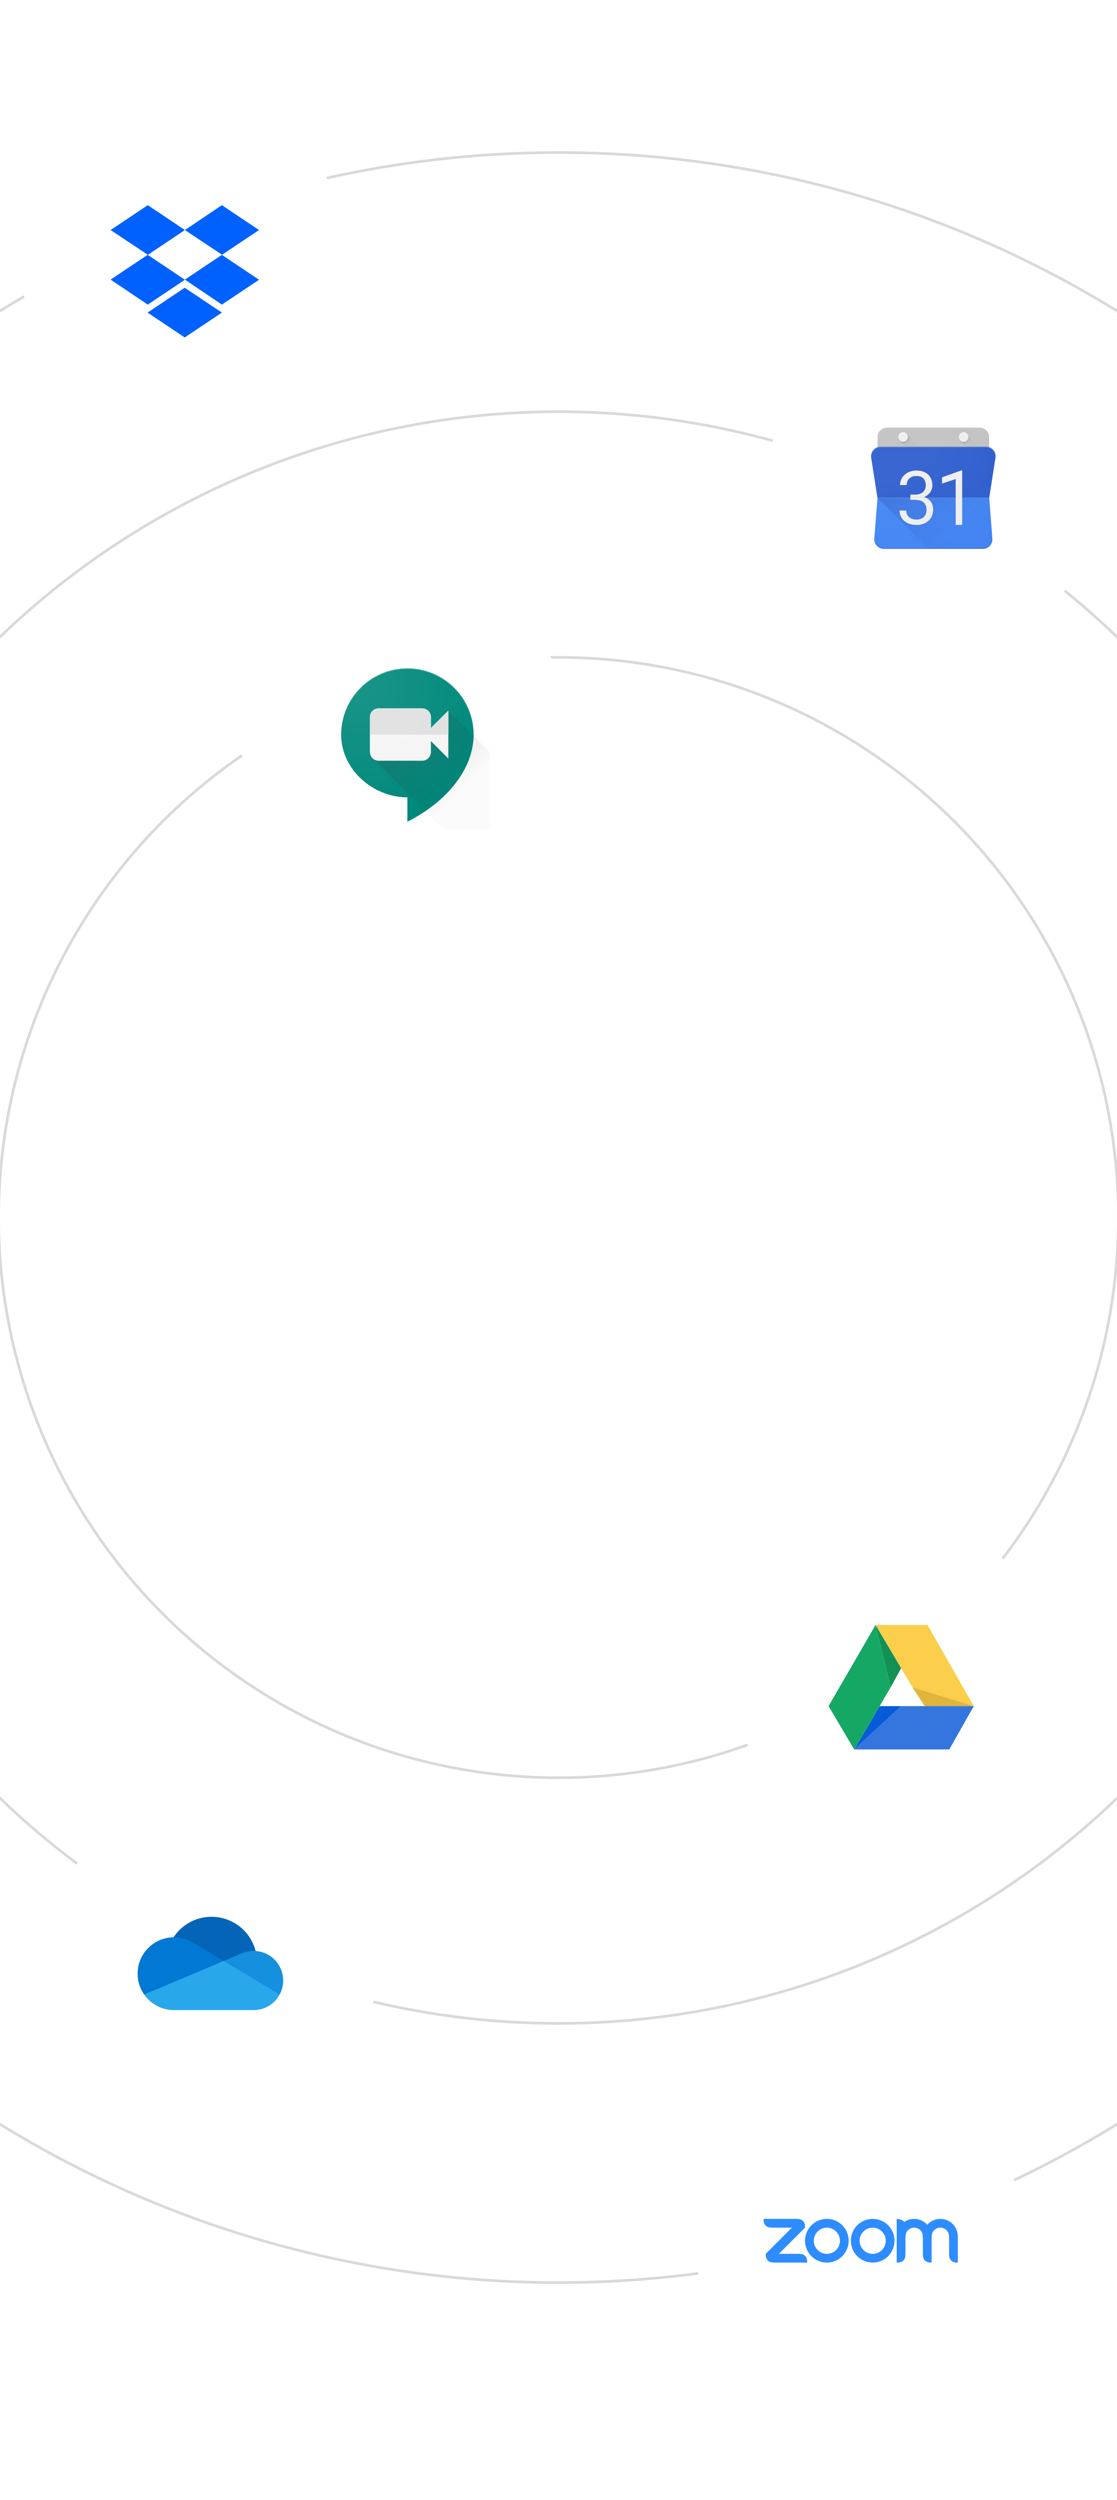 <svg width="414" height="926" viewBox="0 0 414 926" fill="none" xmlns="http://www.w3.org/2000/svg">
<circle cx="207" cy="451" r="207.5" stroke="#D9D9D9"/>
<circle cx="207" cy="451" r="298.5" stroke="#D9D9D9"/>
<circle cx="207" cy="451" r="394.5" stroke="#D9D9D9"/>
<g filter="url(#filter0_d)">
<rect x="272" y="556" width="124" height="123" rx="61.5" fill="white"/>
<path d="M324.496 594.924H343.773L360.929 624.969L338.147 617.917L324.496 594.924Z" fill="#FBCE4B"/>
<path d="M338.145 617.918L342.71 624.97H360.927L338.145 617.918Z" fill="#DFB53D"/>
<path d="M360.928 624.971L351.828 641.027H316.594L333.995 624.971H360.928Z" fill="#3476DD"/>
<path d="M326.033 624.971L316.594 641.027L333.995 624.971H326.033Z" fill="#055BD8"/>
<path d="M316.595 641.026L307.094 624.969L324.496 594.924L330.122 617.966L326.034 624.969L316.595 641.026Z" fill="#15A864"/>
<path d="M324.496 594.924L330.122 617.966L333.996 610.926L324.496 594.924Z" fill="#129155"/>
</g>
<g filter="url(#filter1_d)">
<rect x="257" y="761" width="124" height="123" rx="61.5" fill="white"/>
<path fill-rule="evenodd" clip-rule="evenodd" d="M312.185 817.276C310.607 815.699 308.544 814.91 306.461 814.91C304.398 814.91 302.315 815.699 300.737 817.276C297.582 820.432 297.582 825.548 300.737 828.724C303.892 831.879 309.009 831.879 312.185 828.724C315.34 825.569 315.34 820.432 312.185 817.276ZM309.899 826.438C307.998 828.339 304.924 828.339 303.043 826.438C301.142 824.537 301.142 821.463 303.043 819.582C304.944 817.681 308.018 817.681 309.899 819.582C311.78 821.463 311.78 824.537 309.899 826.438Z" fill="#2D8CFF"/>
<path fill-rule="evenodd" clip-rule="evenodd" d="M329.173 817.276C327.595 815.699 325.532 814.91 323.449 814.91C321.386 814.91 319.303 815.699 317.726 817.276C314.571 820.432 314.571 825.548 317.726 828.724C320.881 831.879 325.998 831.879 329.173 828.724C332.328 825.569 332.328 820.432 329.173 817.276ZM326.887 826.438C324.986 828.339 321.912 828.339 320.031 826.438C318.13 824.537 318.13 821.463 320.031 819.582C321.932 817.681 325.007 817.681 326.887 819.582C328.768 821.463 328.768 824.537 326.887 826.438Z" fill="#2D8CFF"/>
<path fill-rule="evenodd" clip-rule="evenodd" d="M286.236 831.049L287.045 831.09H299.18L299.139 830.281C299.038 828.946 298.088 827.975 296.753 827.894L295.944 827.854H288.663L298.371 818.146L298.33 817.337C298.27 816.002 297.279 815.011 295.944 814.951L295.135 814.91H283L283.04 815.719C283.142 817.034 284.112 818.025 285.427 818.106L286.236 818.146H293.517L283.809 827.854L283.849 828.663C283.93 829.998 284.901 830.969 286.236 831.049Z" fill="#2D8CFF"/>
<path fill-rule="evenodd" clip-rule="evenodd" d="M341.611 819.764C341.894 820.249 341.975 820.775 342.015 821.382L342.056 822.191V827.854L342.096 828.663C342.177 829.978 343.148 830.969 344.482 831.049L345.291 831.09V822.191L345.332 821.382C345.372 820.775 345.453 820.229 345.736 819.744C346.303 818.773 347.334 818.146 348.527 818.146C349.721 818.146 350.772 818.793 351.339 819.764C351.622 820.249 351.703 820.796 351.723 821.382L351.763 822.191V827.854L351.804 828.663C351.885 829.998 352.856 830.969 354.19 831.049L354.999 831.09V822.191V821.382C354.999 817.802 352.107 814.91 348.527 814.91C346.586 814.91 344.867 815.76 343.673 817.094C342.48 815.76 340.761 814.91 338.82 814.91C337.485 814.91 336.231 815.315 335.199 816.023C334.572 815.315 333.157 814.91 332.348 814.91V831.09L333.157 831.049C334.512 830.969 335.482 829.998 335.543 828.663L335.584 827.854V822.191L335.624 821.382C335.665 820.775 335.745 820.229 336.029 819.764C336.595 818.793 337.626 818.146 338.82 818.146C340.013 818.146 341.065 818.793 341.611 819.764Z" fill="#2D8CFF"/>
</g>
<g filter="url(#filter2_d)">
<rect x="16" y="659" width="124" height="123" rx="61.5" fill="white"/>
<path d="M83.598 726.329L94.736 715.678C92.422 706.657 83.234 701.219 74.213 703.533C70.15 704.574 66.622 707.093 64.316 710.596C64.489 710.592 83.598 726.329 83.598 726.329Z" fill="#0364B8"/>
<path d="M71.575 712.601L71.575 712.603C69.447 711.285 66.992 710.588 64.489 710.592C64.431 710.592 64.374 710.595 64.317 710.596C56.87 710.688 50.909 716.799 51.001 724.246C51.035 726.947 51.878 729.575 53.423 731.791L70.109 729.701L82.902 719.386L71.575 712.601Z" fill="#0078D4"/>
<path d="M94.736 715.678C94.491 715.662 94.245 715.65 93.996 715.65C92.502 715.649 91.023 715.954 89.652 716.547L89.652 716.546L82.902 719.386L90.343 728.577L103.645 731.811C106.516 726.482 104.523 719.835 99.194 716.964C97.817 716.222 96.297 715.784 94.736 715.678V715.678H94.736Z" fill="#1490DF"/>
<path d="M53.422 731.791C55.941 735.413 60.075 737.572 64.487 737.57H93.994C98.025 737.571 101.731 735.359 103.643 731.811L82.9 719.386L53.422 731.791Z" fill="#28A8EA"/>
</g>
<g filter="url(#filter3_d)">
<rect x="89" y="204" width="124" height="123" rx="61.5" fill="white"/>
<path d="M175.541 265.095C175.541 251.545 164.542 240.554 150.991 240.554C137.441 240.554 126.441 251.545 126.441 265.095C126.441 277.933 138.154 288.343 150.991 288.343V297.386C165.902 289.822 175.541 277.654 175.541 265.095Z" fill="#00897B"/>
<path d="M166.172 256.217L162.951 265.095H145.179L138.047 273.837L164.187 299.968H181.676V271.716L166.172 256.217Z" fill="url(#paint0_linear)"/>
<g opacity="0.2">
<path opacity="0.2" d="M150.991 288.02C138.202 288.02 126.539 277.693 126.446 264.922C126.446 264.979 126.441 265.037 126.441 265.095C126.441 277.932 138.154 288.343 150.991 288.343V288.02ZM150.991 297.062V297.385C165.902 289.822 175.541 277.653 175.541 265.095C175.541 265.041 175.537 264.988 175.537 264.94C175.453 277.436 165.835 289.534 150.991 297.062Z" fill="#263238"/>
</g>
<g opacity="0.2">
<path opacity="0.2" d="M156.478 274.78H140.327C139.499 274.78 138.675 274.466 138.042 273.832C137.408 273.199 137.094 272.375 137.094 271.547V271.871C137.094 272.699 137.408 273.522 138.042 274.156C138.675 274.789 139.499 275.103 140.327 275.103H156.478C157.307 275.103 158.131 274.789 158.764 274.156C159.393 273.527 159.712 272.699 159.712 271.871V271.547C159.712 272.375 159.398 273.199 158.764 273.832C158.131 274.466 157.302 274.78 156.478 274.78ZM159.708 267.841L166.166 274.297V273.974L159.708 267.518V267.841Z" fill="#263238"/>
</g>
<path d="M159.708 262.674V258.64C159.708 257.812 159.393 256.988 158.76 256.355C158.131 255.726 157.302 255.407 156.474 255.407H140.327C139.499 255.407 138.675 255.722 138.042 256.355C137.413 256.984 137.094 257.812 137.094 258.64V271.557C137.094 272.385 137.408 273.209 138.042 273.842C138.675 274.475 139.499 274.79 140.327 274.79H156.478C157.307 274.79 158.131 274.475 158.764 273.842C159.393 273.213 159.712 272.385 159.712 271.557V267.523L166.171 273.979V256.218L159.708 262.674Z" fill="#F5F5F5"/>
<path d="M137.102 258.64V265.096H166.17V256.218L159.711 262.674V258.64C159.711 257.812 159.397 256.988 158.763 256.355C158.134 255.726 157.306 255.407 156.477 255.407H140.331C139.503 255.407 138.679 255.722 138.045 256.355C137.416 256.984 137.102 257.812 137.102 258.64Z" fill="#E0E0E0"/>
<path d="M137.102 264.773H166.17V265.097H137.102V264.773Z" fill="#212121" fill-opacity="0.02"/>
<path d="M137.102 265.095H166.17V265.418H137.102V265.095Z" fill="white" fill-opacity="0.05"/>
<path opacity="0.2" d="M140.327 255.73H156.478C157.307 255.73 158.131 256.045 158.764 256.678C159.393 257.307 159.712 258.135 159.712 258.963V258.64C159.712 257.812 159.398 256.988 158.764 256.355C158.135 255.726 157.307 255.407 156.478 255.407H140.327C139.499 255.407 138.675 255.722 138.042 256.355C137.413 256.984 137.094 257.812 137.094 258.64V258.963C137.094 258.135 137.408 257.311 138.042 256.678C138.675 256.049 139.499 255.73 140.327 255.73ZM159.708 262.674V262.997L166.166 256.541V256.218L159.708 262.674Z" fill="white"/>
<path opacity="0.2" d="M150.987 240.877C164.485 240.877 175.449 251.78 175.533 265.259C175.533 265.202 175.537 265.149 175.537 265.091C175.537 251.541 164.538 240.55 150.987 240.55C137.437 240.55 126.438 251.545 126.438 265.096C126.438 265.149 126.442 265.197 126.442 265.246C126.535 251.775 137.494 240.877 150.987 240.877Z" fill="white"/>
<path d="M175.537 265.096C175.537 251.546 164.538 240.555 150.987 240.555C137.437 240.555 126.438 251.546 126.438 265.096C126.438 277.934 138.15 288.344 150.987 288.344V297.387C165.898 289.823 175.537 277.655 175.537 265.096Z" fill="url(#paint1_radial)"/>
</g>
<g filter="url(#filter4_d)">
<rect x="284" y="112" width="124" height="123" rx="61.5" fill="white"/>
<path d="M363.08 151.352H328.775C326.815 151.352 325.227 152.94 325.227 154.9L325.295 177.376H366.628V154.9C366.628 152.94 365.04 151.352 363.08 151.352Z" fill="#C2C2C2"/>
<path d="M365.444 158.448H326.408C324.447 158.448 322.859 160.036 322.859 161.997C322.859 162.163 322.871 162.325 322.892 162.482L325.225 177.375H366.627L368.96 162.482C368.981 162.322 368.993 162.16 368.993 161.997C368.993 160.036 367.405 158.448 365.444 158.448Z" fill="#3367D6"/>
<path opacity="0.5" d="M365.444 158.449H326.408C324.447 158.449 322.859 160.037 322.859 161.998C322.859 162.164 322.871 162.326 322.892 162.483L325.225 177.376H366.627L368.96 162.483C368.981 162.323 368.993 162.161 368.993 161.998C368.993 160.037 367.405 158.449 365.444 158.449Z" fill="#2A56C6"/>
<path d="M367.802 192.508L366.628 177.376H325.226L324.052 192.508C324.046 192.591 324.043 192.671 324.043 192.754C324.043 194.715 325.631 196.303 327.592 196.303H364.262C366.223 196.303 367.811 194.714 367.811 192.754C367.811 192.671 367.808 192.591 367.802 192.508Z" fill="#4285F4"/>
<path d="M325.227 177.376L344.153 196.303H367.811V177.376H325.227Z" fill="url(#paint2_linear)"/>
<path d="M326.412 158.745H365.448C367.367 158.745 368.929 160.271 368.991 162.175C368.994 162.116 368.997 162.057 368.997 161.998C368.997 160.037 367.409 158.449 365.448 158.449H326.412C324.451 158.449 322.863 160.037 322.863 161.998C322.863 162.057 322.866 162.116 322.869 162.175C322.931 160.271 324.493 158.745 326.412 158.745Z" fill="white" fill-opacity="0.2"/>
<path d="M364.262 196.006H327.592C325.672 196.006 324.111 194.48 324.049 192.575C324.046 192.634 324.043 192.693 324.043 192.753C324.043 194.713 325.631 196.301 327.592 196.301H364.262C366.223 196.301 367.811 194.713 367.811 192.753C367.811 192.693 367.808 192.634 367.805 192.575C367.743 194.48 366.181 196.006 364.262 196.006Z" fill="#1A237E" fill-opacity="0.2"/>
<path d="M363.08 151.352H328.775C326.815 151.352 325.227 152.94 325.227 154.9V155.181C325.235 153.229 326.821 151.647 328.775 151.647H363.08C365.04 151.647 366.628 153.235 366.628 155.196V154.9C366.628 152.94 365.04 151.352 363.08 151.352Z" fill="white" fill-opacity="0.2"/>
<path d="M342.464 177.119C343.81 176.563 345.543 175.084 345.543 172.857C345.543 169.427 343.339 167.318 339.628 167.318C336.322 167.318 333.657 169.483 333.61 172.641H336.011C336.047 170.796 337.295 169.279 339.625 169.279C341.87 169.279 343.135 170.447 343.135 172.804C343.135 175.161 341.332 176.249 339.131 176.249C338.268 176.249 337.455 176.249 337.455 176.249V178.13C337.455 178.13 338.383 178.13 339.131 178.13C342.367 178.13 343.431 179.81 343.431 181.759C343.431 184.308 341.882 185.485 339.637 185.485C337.682 185.485 335.902 184.441 335.849 182.108H333.43C333.533 185.866 336.698 187.431 339.637 187.431C343.032 187.431 345.832 185.452 345.832 181.706C345.838 178.683 343.685 177.477 342.464 177.119ZM356.192 167.318L349.189 169.832V172.091L354.216 170.412V187.428H356.582V167.318H356.192Z" fill="#E1E1E1"/>
<g opacity="0.5">
<path opacity="0.5" d="M342.464 177.119C343.81 176.563 345.543 175.084 345.543 172.857C345.543 169.427 343.339 167.318 339.628 167.318C336.322 167.318 333.657 169.483 333.61 172.641H336.011C336.047 170.796 337.295 169.279 339.625 169.279C341.87 169.279 343.135 170.447 343.135 172.804C343.135 175.161 341.332 176.249 339.131 176.249C338.268 176.249 337.455 176.249 337.455 176.249V178.13C337.455 178.13 338.383 178.13 339.131 178.13C342.367 178.13 343.431 179.81 343.431 181.759C343.431 184.308 341.882 185.485 339.637 185.485C337.682 185.485 335.902 184.441 335.849 182.108H333.43C333.533 185.866 336.698 187.431 339.637 187.431C343.032 187.431 345.832 185.452 345.832 181.706C345.838 178.683 343.685 177.477 342.464 177.119ZM356.192 167.318L349.189 169.832V172.091L354.216 170.412V187.428H356.582V167.318H356.192Z" fill="#C2C2C2"/>
</g>
<path d="M342.464 177.121C343.81 176.565 345.543 175.086 345.543 172.859C345.543 169.429 343.339 167.32 339.628 167.32C336.322 167.32 333.657 169.485 333.61 172.643H336.011C336.047 170.798 337.295 169.281 339.625 169.281C341.87 169.281 343.135 170.449 343.135 172.806C343.135 175.163 341.332 176.251 339.131 176.251C338.268 176.251 337.455 176.251 337.455 176.251V178.132C337.455 178.132 338.383 178.132 339.131 178.132C342.367 178.132 343.431 179.812 343.431 181.761C343.431 184.31 341.882 185.487 339.637 185.487C337.682 185.487 335.902 184.443 335.849 182.11H333.43C333.533 185.868 336.698 187.433 339.637 187.433C343.032 187.433 345.832 185.454 345.832 181.707C345.838 178.685 343.685 177.479 342.464 177.121ZM356.192 167.32L349.189 169.834V172.093L354.216 170.414V187.43H356.582V167.32H356.192Z" fill="#EEEEEE"/>
<path d="M335.733 158.447L333.441 156.152L335.949 153.645L340.755 158.447H335.733Z" fill="url(#paint3_linear)"/>
<path d="M334.692 156.674C335.672 156.674 336.467 155.879 336.467 154.899C336.467 153.919 335.672 153.125 334.692 153.125C333.712 153.125 332.918 153.919 332.918 154.899C332.918 155.879 333.712 156.674 334.692 156.674Z" fill="#EEEEEE"/>
<path d="M334.692 153.421C335.624 153.421 336.384 154.136 336.458 155.047C336.464 154.997 336.467 154.95 336.467 154.899C336.467 153.921 335.671 153.125 334.692 153.125C333.713 153.125 332.918 153.921 332.918 154.899C332.918 154.95 332.921 154.997 332.927 155.047C333.001 154.136 333.761 153.421 334.692 153.421Z" fill="white" fill-opacity="0.4"/>
<path d="M336.458 155.047C336.384 155.958 335.621 156.673 334.692 156.673C333.764 156.673 333.001 155.958 332.927 155.047C332.921 155.097 332.918 155.144 332.918 155.195C332.918 156.174 333.713 156.969 334.692 156.969C335.671 156.969 336.467 156.174 336.467 155.195C336.467 155.144 336.464 155.097 336.458 155.047Z" fill="#212121" fill-opacity="0.1"/>
<path d="M366.923 177.378H324.93V177.674H366.923V177.378Z" fill="white" fill-opacity="0.05"/>
<path d="M366.923 177.082H324.93V177.378H366.923V177.082Z" fill="#1A237E" fill-opacity="0.05"/>
<path d="M358.21 158.449L355.918 156.154L358.426 153.646L362.048 158.449H358.21Z" fill="url(#paint4_linear)"/>
<path d="M357.169 156.674C358.149 156.674 358.943 155.879 358.943 154.899C358.943 153.919 358.149 153.125 357.169 153.125C356.189 153.125 355.395 153.919 355.395 154.899C355.395 155.879 356.189 156.674 357.169 156.674Z" fill="#EEEEEE"/>
<path d="M357.169 153.421C358.1 153.421 358.86 154.136 358.934 155.047C358.937 154.997 358.943 154.95 358.943 154.899C358.943 153.921 358.148 153.125 357.169 153.125C356.19 153.125 355.395 153.921 355.395 154.899C355.395 154.95 355.398 154.997 355.403 155.047C355.477 154.136 356.237 153.421 357.169 153.421Z" fill="white" fill-opacity="0.4"/>
<path d="M358.934 155.047C358.861 155.958 358.098 156.673 357.169 156.673C356.24 156.673 355.477 155.958 355.403 155.047C355.4 155.097 355.395 155.144 355.395 155.195C355.395 156.174 356.19 156.969 357.169 156.969C358.148 156.969 358.943 156.174 358.943 155.195C358.943 155.144 358.94 155.097 358.934 155.047Z" fill="#212121" fill-opacity="0.1"/>
<path d="M368.997 162C368.997 160.456 368.009 159.146 366.631 158.658V154.902C366.631 152.942 365.043 151.354 363.082 151.354H328.778C326.817 151.354 325.229 152.942 325.229 154.902L325.238 158.652C323.857 159.137 322.863 160.45 322.863 162C322.863 162.165 322.875 162.328 322.896 162.485L325.229 177.377L324.055 192.51C324.049 192.593 324.046 192.673 324.046 192.755C324.046 194.716 325.634 196.304 327.595 196.304H364.265C366.226 196.304 367.814 194.716 367.814 192.755C367.814 192.673 367.811 192.593 367.805 192.51L366.631 177.377L368.964 162.485C368.985 162.328 368.997 162.165 368.997 162Z" fill="url(#paint5_radial)" fill-opacity="0.05"/>
</g>
<g filter="url(#filter5_d)">
<rect x="7" y="28" width="124" height="123" rx="61.5" fill="white"/>
<path d="M68.536 78.208L54.768 87.415L68.536 96.623L54.768 105.831L41 96.573L54.768 87.366L41 78.208L54.768 69L68.536 78.208ZM54.697 108.792L68.464 99.585L82.232 108.792L68.464 118L54.697 108.792ZM68.536 96.573L82.303 87.366L68.536 78.208L82.232 69L96 78.208L82.232 87.415L96 96.623L82.232 105.831L68.536 96.573Z" fill="#0061FF"/>
</g>
<defs>
<filter id="filter0_d" x="237" y="528" width="194" height="193" filterUnits="userSpaceOnUse" color-interpolation-filters="sRGB">
<feFlood flood-opacity="0" result="BackgroundImageFix"/>
<feColorMatrix in="SourceAlpha" type="matrix" values="0 0 0 0 0 0 0 0 0 0 0 0 0 0 0 0 0 0 127 0"/>
<feOffset dy="7"/>
<feGaussianBlur stdDeviation="17.5"/>
<feColorMatrix type="matrix" values="0 0 0 0 0 0 0 0 0 0 0 0 0 0 0 0 0 0 0.06 0"/>
<feBlend mode="normal" in2="BackgroundImageFix" result="effect1_dropShadow"/>
<feBlend mode="normal" in="SourceGraphic" in2="effect1_dropShadow" result="shape"/>
</filter>
<filter id="filter1_d" x="222" y="733" width="194" height="193" filterUnits="userSpaceOnUse" color-interpolation-filters="sRGB">
<feFlood flood-opacity="0" result="BackgroundImageFix"/>
<feColorMatrix in="SourceAlpha" type="matrix" values="0 0 0 0 0 0 0 0 0 0 0 0 0 0 0 0 0 0 127 0"/>
<feOffset dy="7"/>
<feGaussianBlur stdDeviation="17.5"/>
<feColorMatrix type="matrix" values="0 0 0 0 0 0 0 0 0 0 0 0 0 0 0 0 0 0 0.06 0"/>
<feBlend mode="normal" in2="BackgroundImageFix" result="effect1_dropShadow"/>
<feBlend mode="normal" in="SourceGraphic" in2="effect1_dropShadow" result="shape"/>
</filter>
<filter id="filter2_d" x="-19" y="631" width="194" height="193" filterUnits="userSpaceOnUse" color-interpolation-filters="sRGB">
<feFlood flood-opacity="0" result="BackgroundImageFix"/>
<feColorMatrix in="SourceAlpha" type="matrix" values="0 0 0 0 0 0 0 0 0 0 0 0 0 0 0 0 0 0 127 0"/>
<feOffset dy="7"/>
<feGaussianBlur stdDeviation="17.5"/>
<feColorMatrix type="matrix" values="0 0 0 0 0 0 0 0 0 0 0 0 0 0 0 0 0 0 0.06 0"/>
<feBlend mode="normal" in2="BackgroundImageFix" result="effect1_dropShadow"/>
<feBlend mode="normal" in="SourceGraphic" in2="effect1_dropShadow" result="shape"/>
</filter>
<filter id="filter3_d" x="54" y="176" width="194" height="193" filterUnits="userSpaceOnUse" color-interpolation-filters="sRGB">
<feFlood flood-opacity="0" result="BackgroundImageFix"/>
<feColorMatrix in="SourceAlpha" type="matrix" values="0 0 0 0 0 0 0 0 0 0 0 0 0 0 0 0 0 0 127 0"/>
<feOffset dy="7"/>
<feGaussianBlur stdDeviation="17.5"/>
<feColorMatrix type="matrix" values="0 0 0 0 0 0 0 0 0 0 0 0 0 0 0 0 0 0 0.06 0"/>
<feBlend mode="normal" in2="BackgroundImageFix" result="effect1_dropShadow"/>
<feBlend mode="normal" in="SourceGraphic" in2="effect1_dropShadow" result="shape"/>
</filter>
<filter id="filter4_d" x="249" y="84" width="194" height="193" filterUnits="userSpaceOnUse" color-interpolation-filters="sRGB">
<feFlood flood-opacity="0" result="BackgroundImageFix"/>
<feColorMatrix in="SourceAlpha" type="matrix" values="0 0 0 0 0 0 0 0 0 0 0 0 0 0 0 0 0 0 127 0"/>
<feOffset dy="7"/>
<feGaussianBlur stdDeviation="17.5"/>
<feColorMatrix type="matrix" values="0 0 0 0 0 0 0 0 0 0 0 0 0 0 0 0 0 0 0.06 0"/>
<feBlend mode="normal" in2="BackgroundImageFix" result="effect1_dropShadow"/>
<feBlend mode="normal" in="SourceGraphic" in2="effect1_dropShadow" result="shape"/>
</filter>
<filter id="filter5_d" x="-28" y="0" width="194" height="193" filterUnits="userSpaceOnUse" color-interpolation-filters="sRGB">
<feFlood flood-opacity="0" result="BackgroundImageFix"/>
<feColorMatrix in="SourceAlpha" type="matrix" values="0 0 0 0 0 0 0 0 0 0 0 0 0 0 0 0 0 0 127 0"/>
<feOffset dy="7"/>
<feGaussianBlur stdDeviation="17.5"/>
<feColorMatrix type="matrix" values="0 0 0 0 0 0 0 0 0 0 0 0 0 0 0 0 0 0 0.06 0"/>
<feBlend mode="normal" in2="BackgroundImageFix" result="effect1_dropShadow"/>
<feBlend mode="normal" in="SourceGraphic" in2="effect1_dropShadow" result="shape"/>
</filter>
<linearGradient id="paint0_linear" x1="150.724" y1="263.64" x2="171.953" y2="284.877" gradientUnits="userSpaceOnUse">
<stop stop-color="#263238" stop-opacity="0.2"/>
<stop offset="1" stop-color="#263238" stop-opacity="0.02"/>
</linearGradient>
<radialGradient id="paint1_radial" cx="0" cy="0" r="1" gradientUnits="userSpaceOnUse" gradientTransform="translate(133.437 247.606) scale(50.127 50.11)">
<stop stop-color="white" stop-opacity="0.1"/>
<stop offset="1" stop-color="white" stop-opacity="0"/>
</radialGradient>
<linearGradient id="paint2_linear" x1="335.966" y1="166.828" x2="355.355" y2="186.217" gradientUnits="userSpaceOnUse">
<stop stop-color="#1A237E" stop-opacity="0.2"/>
<stop offset="1" stop-color="#1A237E" stop-opacity="0.02"/>
</linearGradient>
<linearGradient id="paint3_linear" x1="334.666" y1="154.875" x2="336.966" y2="157.175" gradientUnits="userSpaceOnUse">
<stop stop-color="#212121" stop-opacity="0.2"/>
<stop offset="1" stop-color="#212121" stop-opacity="0.02"/>
</linearGradient>
<linearGradient id="paint4_linear" x1="357.142" y1="154.88" x2="359.159" y2="156.897" gradientUnits="userSpaceOnUse">
<stop stop-color="#212121" stop-opacity="0.2"/>
<stop offset="1" stop-color="#212121" stop-opacity="0.02"/>
</linearGradient>
<radialGradient id="paint5_radial" cx="0" cy="0" r="1" gradientUnits="userSpaceOnUse" gradientTransform="translate(326.031 152.347) scale(59.218)">
<stop offset="0.33" stop-color="white"/>
<stop offset="1" stop-color="white" stop-opacity="0"/>
</radialGradient>
</defs>
</svg>
